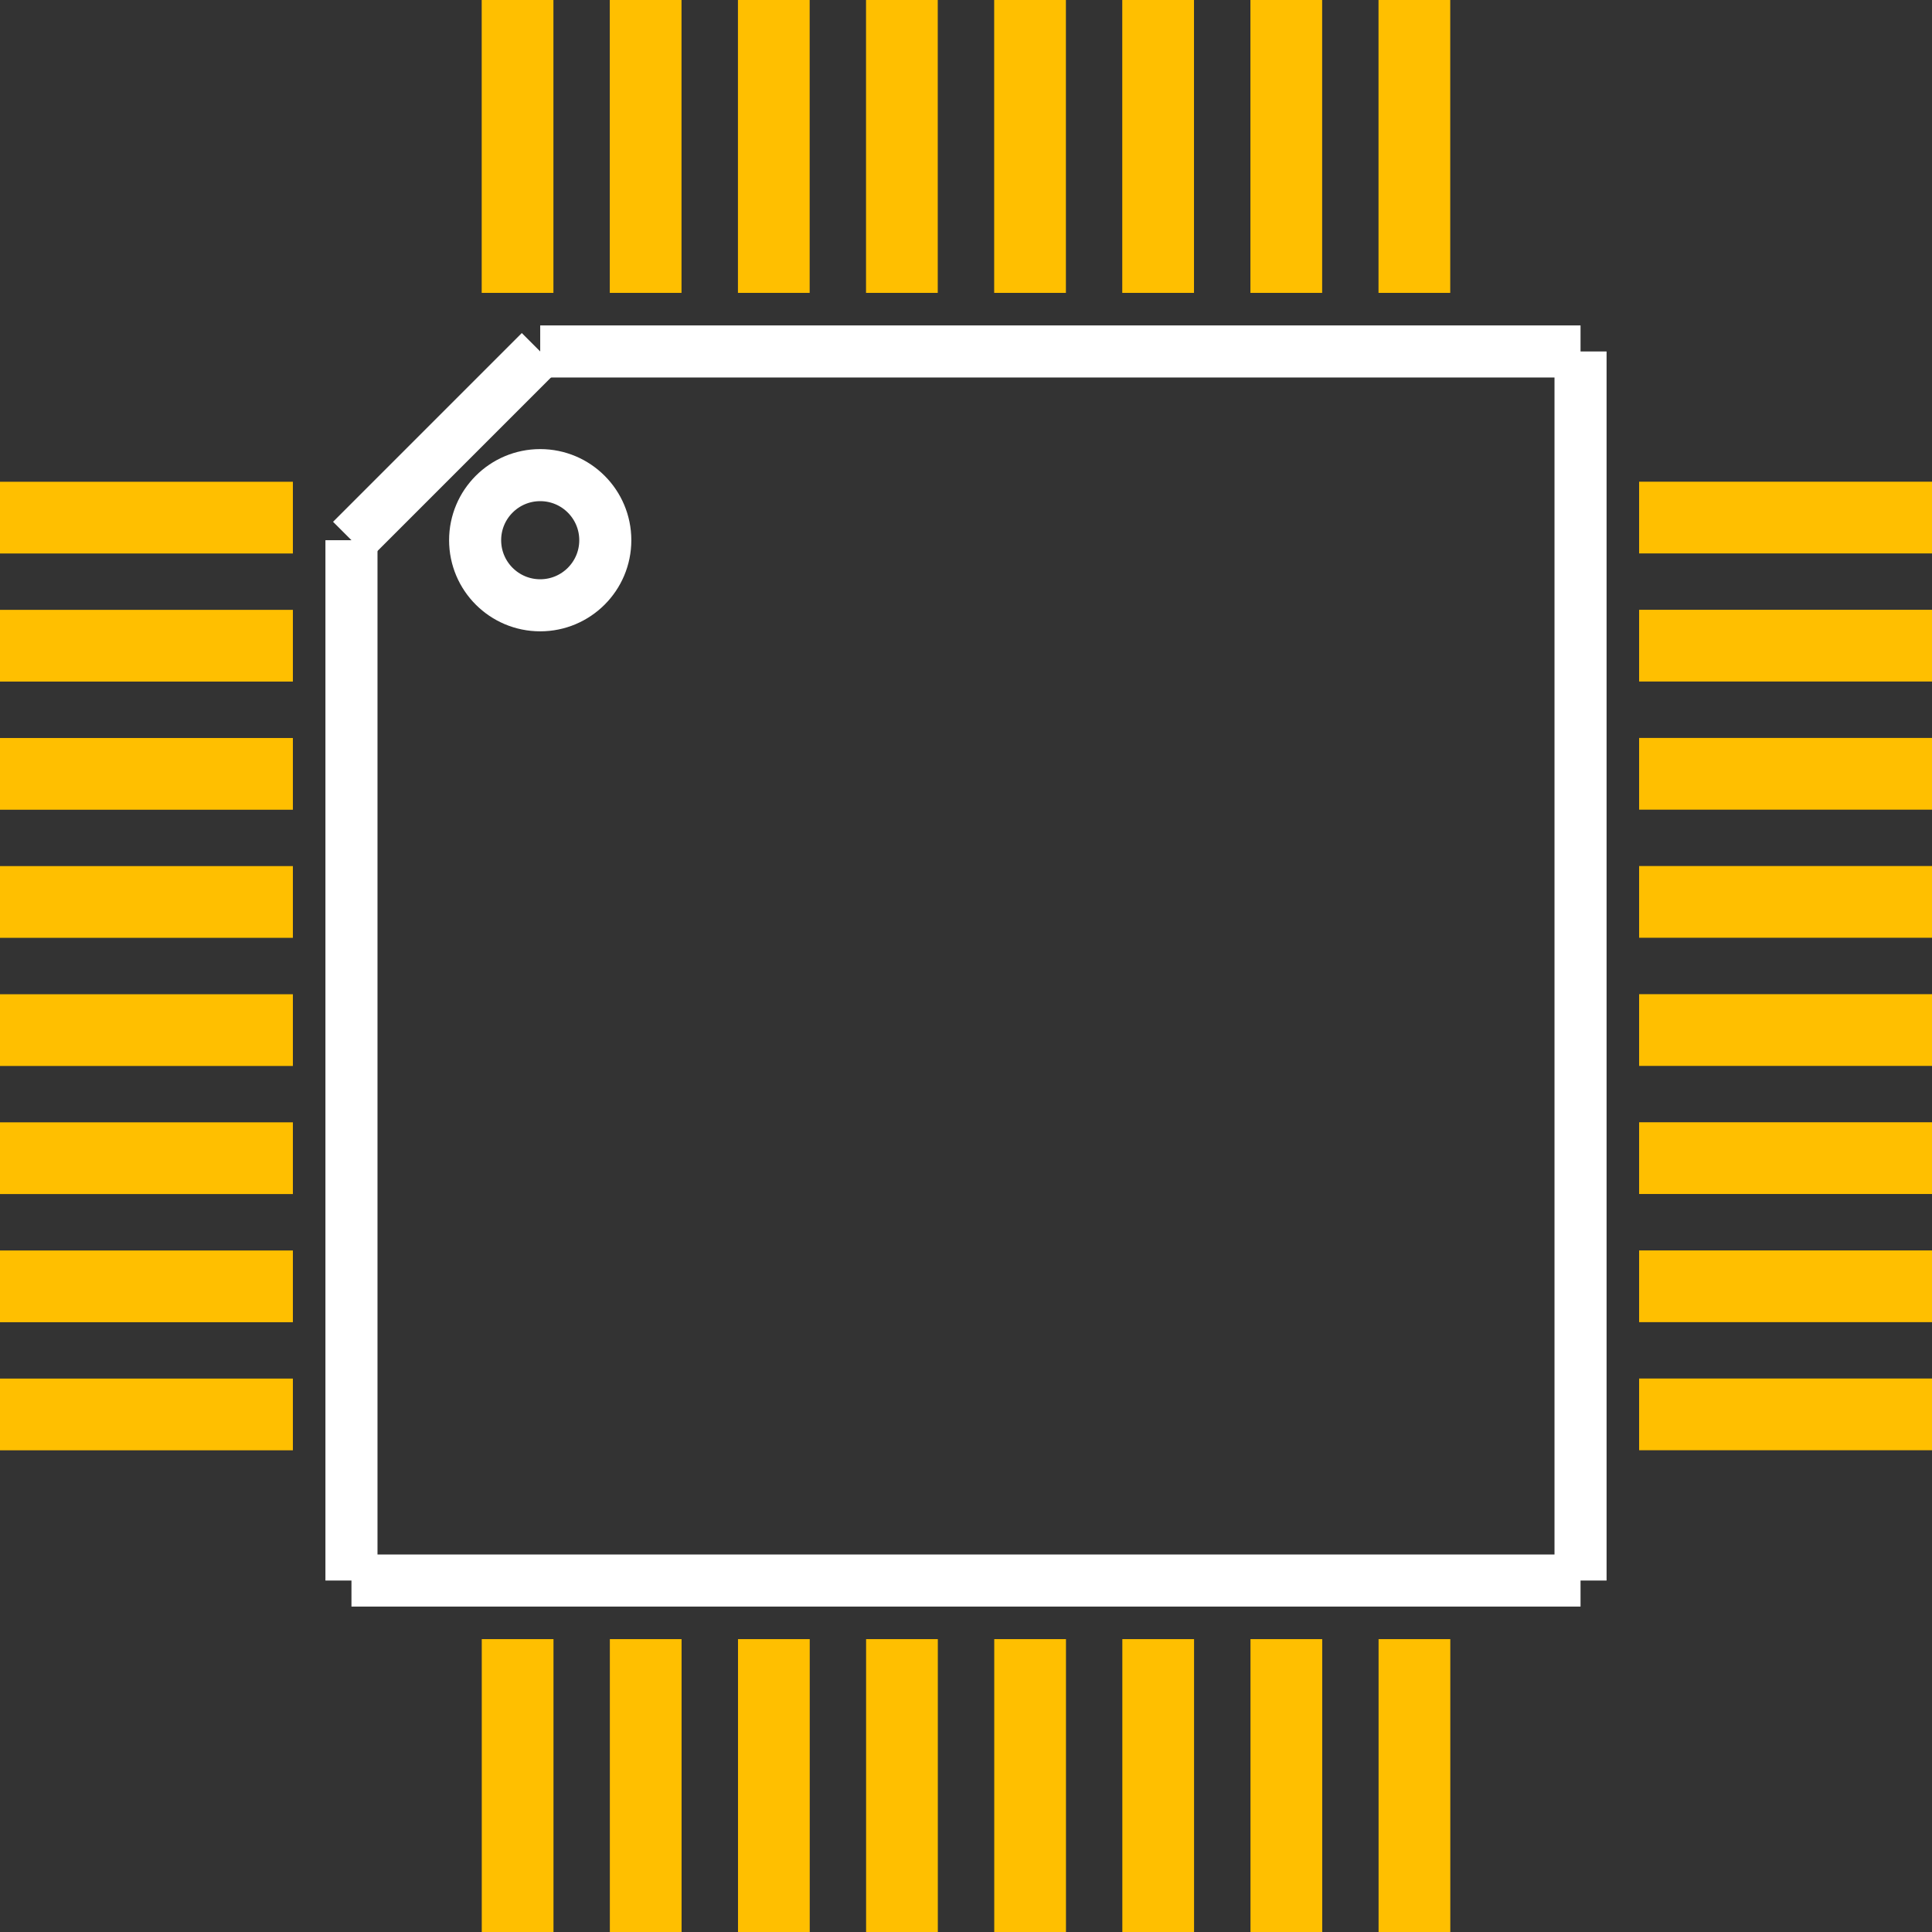 <?xml version="1.0" encoding="UTF-8" standalone="no"?> <svg xmlns:svg="http://www.w3.org/2000/svg" xmlns="http://www.w3.org/2000/svg" version="1.2" baseProfile="tiny" x="0in" y="0in" width="0.297in" height="0.297in" viewBox="0 0 29684 29684" ><rect x="0" y="0" width="29684" height="29684" fill="#333333" stroke="none"/><title>LQFP32_5.fp</title><desc>Geda footprint file 'LQFP32_5.fp' converted by Fritzing</desc><g id="copper1">
 <line fill="none" connectorname="1" stroke="#ffbf00" stroke-linejoin="miter" stroke-linecap="square" id="connector0pad" y1="7953" x1="551" y2="7953" stroke-width="1102" x2="3949"/>
 <line fill="none" connectorname="2" stroke="#ffbf00" stroke-linejoin="miter" stroke-linecap="square" id="connector1pad" y1="9921" x1="551" y2="9921" stroke-width="1102" x2="3949"/>
 <line fill="none" connectorname="3" stroke="#ffbf00" stroke-linejoin="miter" stroke-linecap="square" id="connector2pad" y1="11890" x1="551" y2="11890" stroke-width="1102" x2="3949"/>
 <line fill="none" connectorname="4" stroke="#ffbf00" stroke-linejoin="miter" stroke-linecap="square" id="connector3pad" y1="13858" x1="551" y2="13858" stroke-width="1102" x2="3949"/>
 <line fill="none" connectorname="5" stroke="#ffbf00" stroke-linejoin="miter" stroke-linecap="square" id="connector4pad" y1="15827" x1="551" y2="15827" stroke-width="1102" x2="3949"/>
 <line fill="none" connectorname="6" stroke="#ffbf00" stroke-linejoin="miter" stroke-linecap="square" id="connector5pad" y1="17795" x1="551" y2="17795" stroke-width="1102" x2="3949"/>
 <line fill="none" connectorname="7" stroke="#ffbf00" stroke-linejoin="miter" stroke-linecap="square" id="connector6pad" y1="19764" x1="551" y2="19764" stroke-width="1102" x2="3949"/>
 <line fill="none" connectorname="8" stroke="#ffbf00" stroke-linejoin="miter" stroke-linecap="square" id="connector7pad" y1="21732" x1="551" y2="21732" stroke-width="1102" x2="3949"/>
 <line fill="none" connectorname="9" stroke="#ffbf00" stroke-linejoin="miter" stroke-linecap="square" id="connector8pad" y1="29133" x1="7953" y2="25735" stroke-width="1102" x2="7953"/>
 <line fill="none" connectorname="10" stroke="#ffbf00" stroke-linejoin="miter" stroke-linecap="square" id="connector9pad" y1="29133" x1="9921" y2="25735" stroke-width="1102" x2="9921"/>
 <line fill="none" connectorname="11" stroke="#ffbf00" stroke-linejoin="miter" stroke-linecap="square" id="connector10pad" y1="29133" x1="11890" y2="25735" stroke-width="1102" x2="11890"/>
 <line fill="none" connectorname="12" stroke="#ffbf00" stroke-linejoin="miter" stroke-linecap="square" id="connector11pad" y1="29133" x1="13858" y2="25735" stroke-width="1102" x2="13858"/>
 <line fill="none" connectorname="13" stroke="#ffbf00" stroke-linejoin="miter" stroke-linecap="square" id="connector12pad" y1="29133" x1="15827" y2="25735" stroke-width="1102" x2="15827"/>
 <line fill="none" connectorname="14" stroke="#ffbf00" stroke-linejoin="miter" stroke-linecap="square" id="connector13pad" y1="29133" x1="17795" y2="25735" stroke-width="1102" x2="17795"/>
 <line fill="none" connectorname="15" stroke="#ffbf00" stroke-linejoin="miter" stroke-linecap="square" id="connector14pad" y1="29133" x1="19764" y2="25735" stroke-width="1102" x2="19764"/>
 <line fill="none" connectorname="16" stroke="#ffbf00" stroke-linejoin="miter" stroke-linecap="square" id="connector15pad" y1="29133" x1="21732" y2="25735" stroke-width="1102" x2="21732"/>
 <line fill="none" connectorname="17" stroke="#ffbf00" stroke-linejoin="miter" stroke-linecap="square" id="connector16pad" y1="21731" x1="29133" y2="21731" stroke-width="1102" x2="25735"/>
 <line fill="none" connectorname="18" stroke="#ffbf00" stroke-linejoin="miter" stroke-linecap="square" id="connector17pad" y1="19763" x1="29133" y2="19763" stroke-width="1102" x2="25735"/>
 <line fill="none" connectorname="19" stroke="#ffbf00" stroke-linejoin="miter" stroke-linecap="square" id="connector18pad" y1="17794" x1="29133" y2="17794" stroke-width="1102" x2="25735"/>
 <line fill="none" connectorname="20" stroke="#ffbf00" stroke-linejoin="miter" stroke-linecap="square" id="connector19pad" y1="15826" x1="29133" y2="15826" stroke-width="1102" x2="25735"/>
 <line fill="none" connectorname="21" stroke="#ffbf00" stroke-linejoin="miter" stroke-linecap="square" id="connector20pad" y1="13857" x1="29133" y2="13857" stroke-width="1102" x2="25735"/>
 <line fill="none" connectorname="22" stroke="#ffbf00" stroke-linejoin="miter" stroke-linecap="square" id="connector21pad" y1="11889" x1="29133" y2="11889" stroke-width="1102" x2="25735"/>
 <line fill="none" connectorname="23" stroke="#ffbf00" stroke-linejoin="miter" stroke-linecap="square" id="connector22pad" y1="9920" x1="29133" y2="9920" stroke-width="1102" x2="25735"/>
 <line fill="none" connectorname="24" stroke="#ffbf00" stroke-linejoin="miter" stroke-linecap="square" id="connector23pad" y1="7952" x1="29133" y2="7952" stroke-width="1102" x2="25735"/>
 <line fill="none" connectorname="25" stroke="#ffbf00" stroke-linejoin="miter" stroke-linecap="square" id="connector24pad" y1="551" x1="21731" y2="3949" stroke-width="1102" x2="21731"/>
 <line fill="none" connectorname="26" stroke="#ffbf00" stroke-linejoin="miter" stroke-linecap="square" id="connector25pad" y1="551" x1="19763" y2="3949" stroke-width="1102" x2="19763"/>
 <line fill="none" connectorname="27" stroke="#ffbf00" stroke-linejoin="miter" stroke-linecap="square" id="connector26pad" y1="551" x1="17794" y2="3949" stroke-width="1102" x2="17794"/>
 <line fill="none" connectorname="28" stroke="#ffbf00" stroke-linejoin="miter" stroke-linecap="square" id="connector27pad" y1="551" x1="15826" y2="3949" stroke-width="1102" x2="15826"/>
 <line fill="none" connectorname="29" stroke="#ffbf00" stroke-linejoin="miter" stroke-linecap="square" id="connector28pad" y1="551" x1="13857" y2="3949" stroke-width="1102" x2="13857"/>
 <line fill="none" connectorname="30" stroke="#ffbf00" stroke-linejoin="miter" stroke-linecap="square" id="connector29pad" y1="551" x1="11889" y2="3949" stroke-width="1102" x2="11889"/>
 <line fill="none" connectorname="31" stroke="#ffbf00" stroke-linejoin="miter" stroke-linecap="square" id="connector30pad" y1="551" x1="9920" y2="3949" stroke-width="1102" x2="9920"/>
 <line fill="none" connectorname="32" stroke="#ffbf00" stroke-linejoin="miter" stroke-linecap="square" id="connector31pad" y1="551" x1="7952" y2="3949" stroke-width="1102" x2="7952"/>
</g>
<g id="silkscreen">
 <line fill="none" stroke="white" y1="5400" x1="8300" y2="5400" stroke-width="800" x2="24284"/>
 <line fill="none" stroke="white" y1="5400" x1="24284" y2="24284" stroke-width="800" x2="24284"/>
 <line fill="none" stroke="white" y1="24284" x1="24284" y2="24284" stroke-width="800" x2="5400"/>
 <line fill="none" stroke="white" y1="24284" x1="5400" y2="8300" stroke-width="800" x2="5400"/>
 <line fill="none" stroke="white" y1="8300" x1="5400" y2="5400" stroke-width="800" x2="8300"/>
 <circle fill="none" cx="8300" cy="8300" stroke="white" r="1000" stroke-width="800"/>
</g>
</svg>